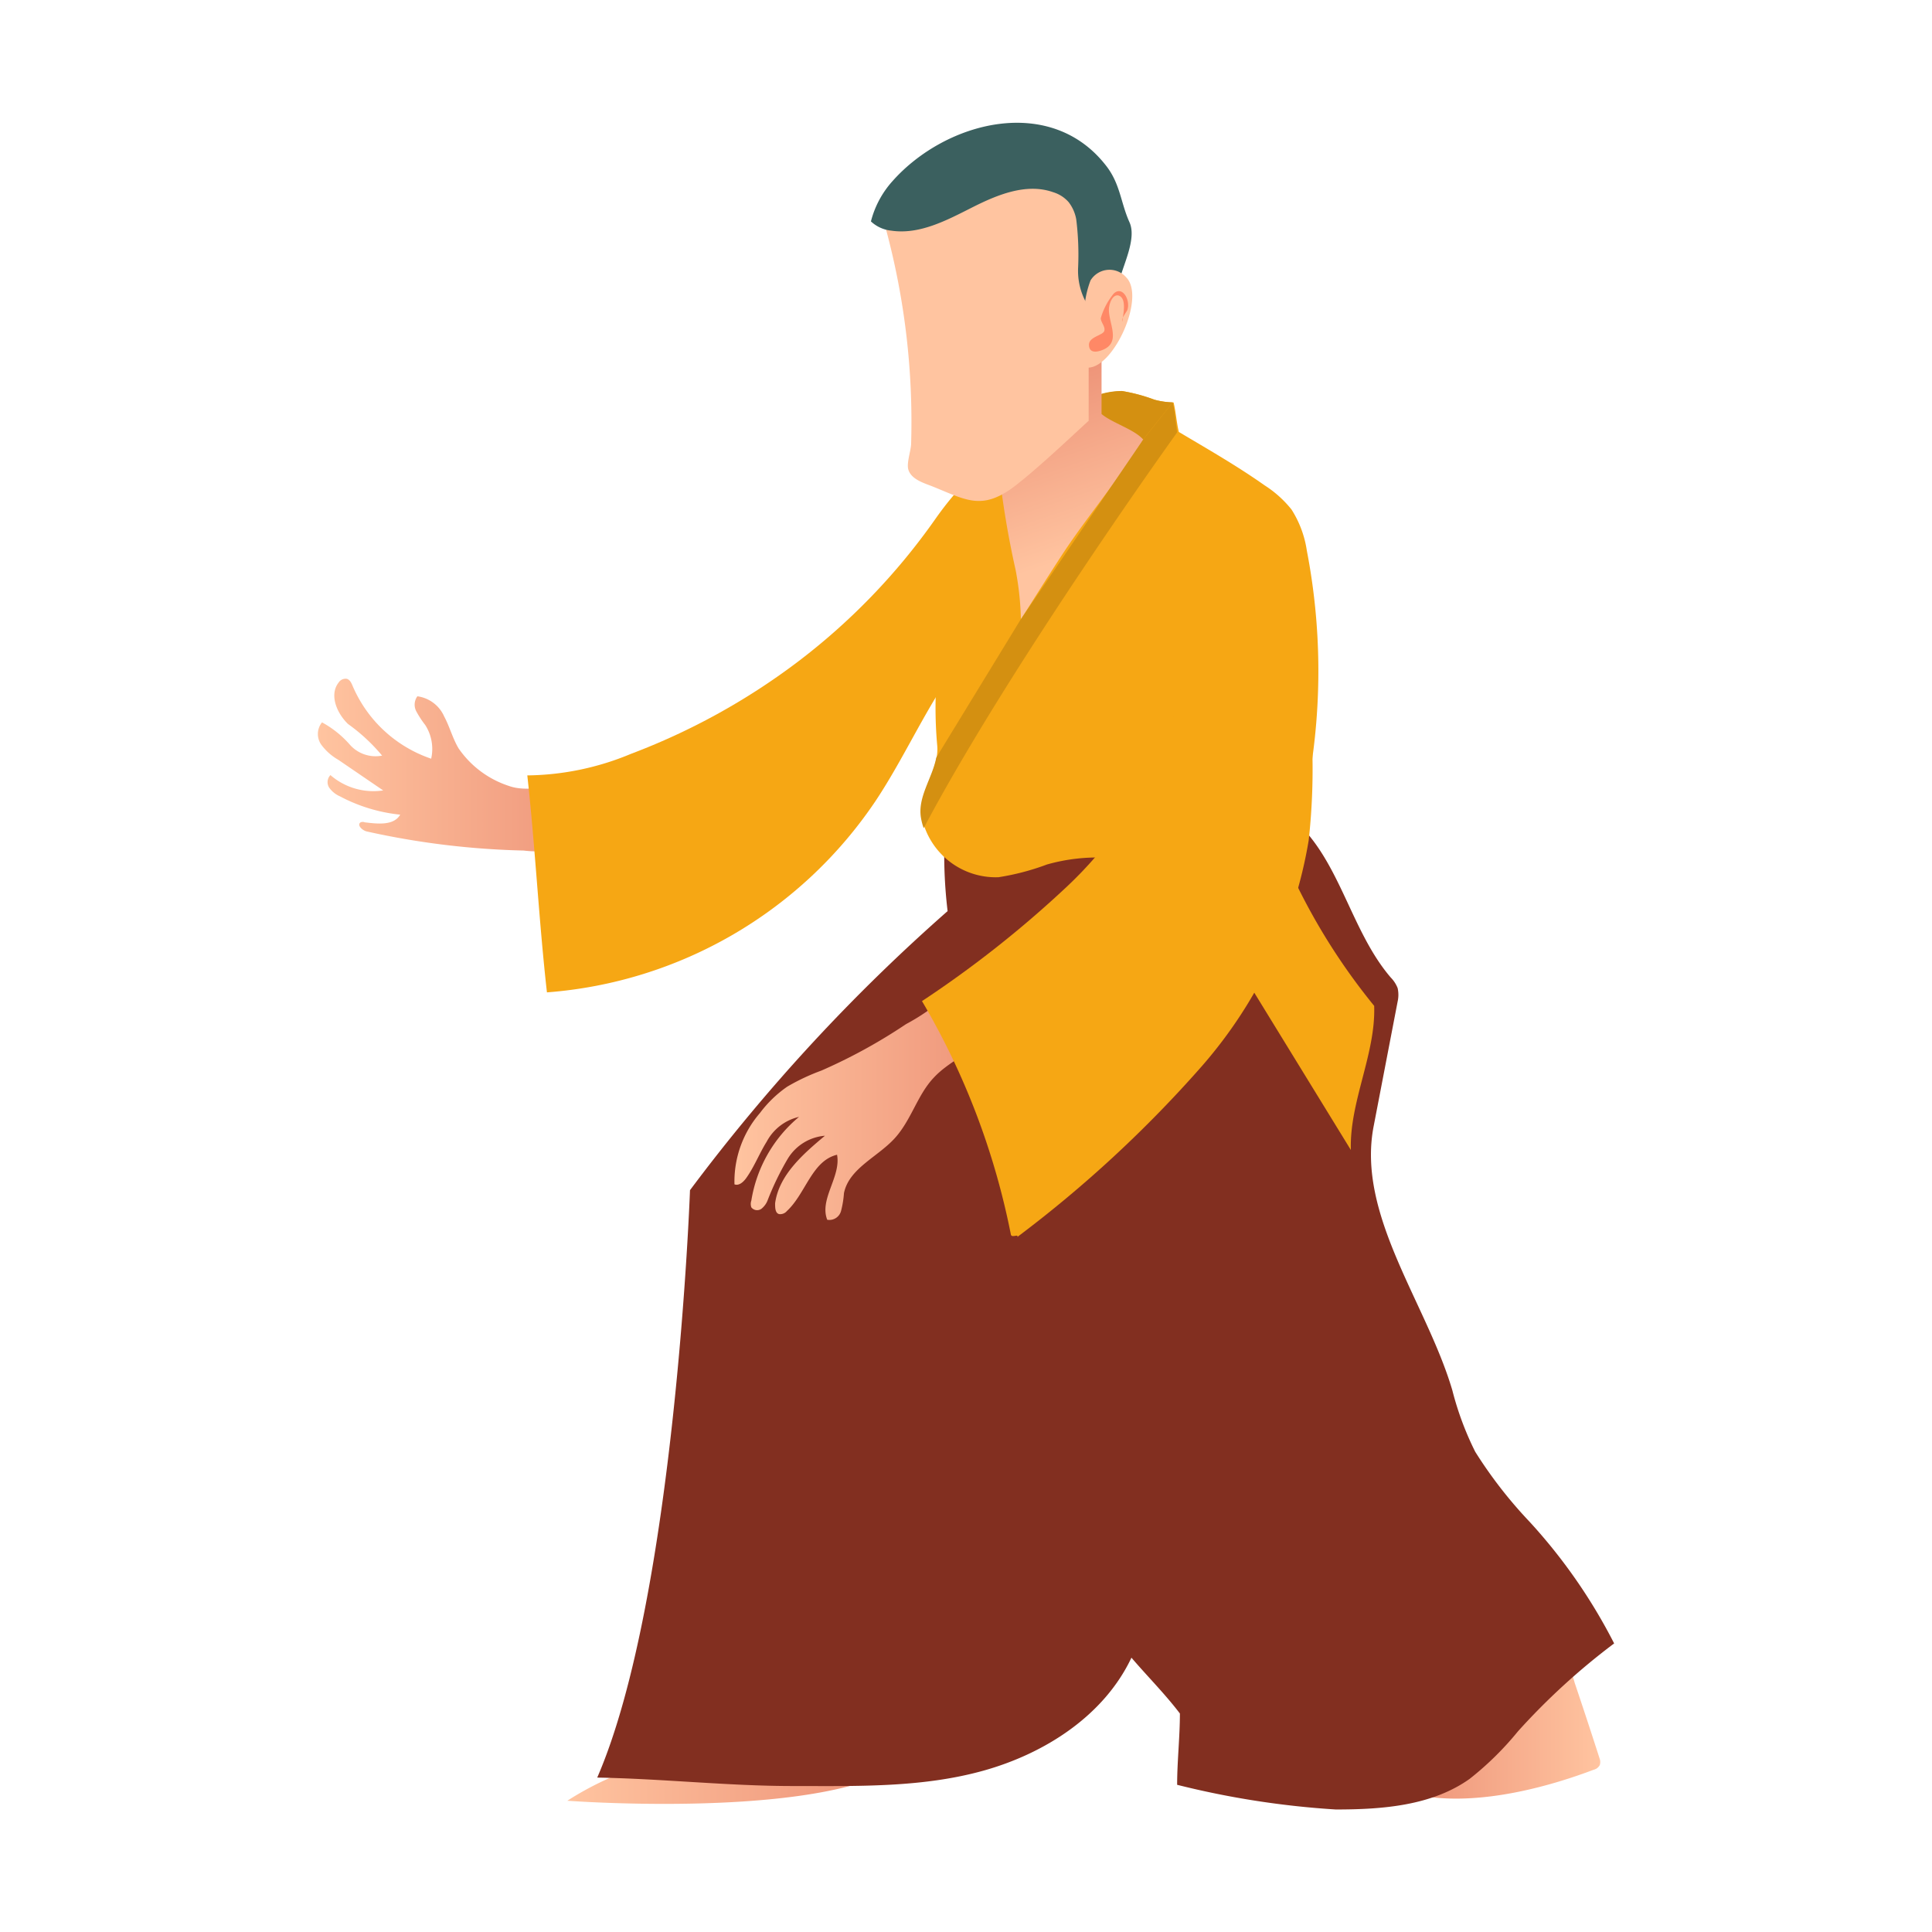 <svg class="S" xmlns="http://www.w3.org/2000/svg" xmlns:xlink="http://www.w3.org/1999/xlink" viewBox="0 0 126 126"><defs><linearGradient id="linear-gradient" x1="36.96" y1="116.3" x2="57.77" y2="116.3" gradientUnits="userSpaceOnUse"><stop offset="0" stop-color="#ffc4a0"/><stop offset="1" stop-color="#ed9277"/></linearGradient><linearGradient id="linear-gradient-2" x1="91.56" y1="111.71" x2="104.36" y2="111.71" gradientUnits="userSpaceOnUse"><stop offset="0" stop-color="#ed9277"/><stop offset="1" stop-color="#ffc4a0"/></linearGradient><linearGradient id="linear-gradient-3" x1="47.88" y1="71.55" x2="65.44" y2="71.55" xlink:href="#linear-gradient"/><linearGradient id="linear-gradient-4" x1="20.73" y1="49.88" x2="39.58" y2="49.88" xlink:href="#linear-gradient"/><linearGradient id="linear-gradient-5" x1="661.45" y1="24.48" x2="657.55" y2="35.98" gradientTransform="matrix(-1, 0, 0, 1, 728.61, 0)" xlink:href="#linear-gradient-2"/></defs><path d="M42.4,115A20.27,20.27,0,0,0,37,117.44s14.64,1.1,20.81-1.8Z" style="fill:url(#linear-gradient)"/><path d="M103.93,115.42a.62.62,0,0,0,.4-.3.65.65,0,0,0,0-.41q-.8-2.49-1.63-4.95a10.63,10.63,0,0,0-1.6-3.34.67.67,0,0,0-.39-.29.8.8,0,0,0-.52.18,33.6,33.6,0,0,0-5.49,4.21c-1.35,1.36-5.36,6.19-1.43,6.68C96.69,117.63,100.73,116.63,103.93,115.42Z" style="fill:url(#linear-gradient-2)"/><path d="M105.27,107.18A44,44,0,0,0,99,112.91a20.07,20.07,0,0,1-3.15,3.1c-2.47,1.76-5.7,2-8.73,2a56.85,56.85,0,0,1-10.35-1.61c0-1.53.18-3.11.18-4.65-1-1.31-2.1-2.4-3.16-3.64-1.79,3.78-5.64,6.25-9.66,7.37s-8.27,1-12.45,1-8.5-.48-12.73-.55C44.05,104.18,45,77.62,45,77.62A119.11,119.11,0,0,1,61.8,59.42a31.12,31.12,0,0,1-.15-5.79,90.3,90.3,0,0,1,18.49-1.45,6.7,6.7,0,0,1,3.9,1c3.3,2.56,3.94,7.4,6.66,10.57a2.06,2.06,0,0,1,.45.69,2,2,0,0,1,0,.88l-1.56,8.11C88.45,79.24,93.05,85,94.72,90.68a20,20,0,0,0,1.49,4,29.19,29.19,0,0,0,3.54,4.56A35.75,35.75,0,0,1,105.27,107.18Z" style="fill:#822f20"/><path d="M84.16,56.85a40.86,40.86,0,0,0,5.46,8.75C89.73,68.74,88,71.85,88.1,75L80.37,62.41a1.56,1.56,0,0,1-.28-.71,1.45,1.45,0,0,1,.36-.82C81.51,59.42,83.05,58.27,84.16,56.85Z" style="fill:#f6a714"/><path d="M53.57,69.82a13.76,13.76,0,0,0-2.23,1.05,7.65,7.65,0,0,0-1.78,1.72,6.84,6.84,0,0,0-1.66,4.65c.29.11.58-.15.76-.4.53-.74.86-1.61,1.34-2.38a3.2,3.2,0,0,1,2.11-1.62A8.94,8.94,0,0,0,49,78.3a.66.66,0,0,0,0,.44.48.48,0,0,0,.65.1,1.3,1.3,0,0,0,.42-.58,18.41,18.41,0,0,1,1.3-2.68,3.13,3.13,0,0,1,2.43-1.51c-1.43,1.2-3,2.56-3.25,4.41,0,.27,0,.63.26.7a.57.57,0,0,0,.51-.2c1.23-1.14,1.63-3.28,3.27-3.67.27,1.43-1.17,2.89-.64,4.24a.79.79,0,0,0,.9-.57,6.24,6.24,0,0,0,.19-1.16c.32-1.6,2.15-2.34,3.27-3.54s1.5-2.85,2.59-4c.93-1,2.24-1.54,3.26-2.44s1.67-2.53.83-3.6a1.88,1.88,0,0,0-1.89-.65c-.92.22-1,.89-1.49,1.47a13.72,13.72,0,0,1-2.52,1.73A35.21,35.21,0,0,1,53.57,69.82Z" style="fill:url(#linear-gradient-3)"/><path d="M29.91,48.81c-.39-.65-.58-1.41-.94-2.08a2.24,2.24,0,0,0-1.75-1.32.93.93,0,0,0-.06,1,6.2,6.2,0,0,0,.57.87,2.89,2.89,0,0,1,.39,2.2A8.56,8.56,0,0,1,23,44.74c-.08-.19-.18-.42-.39-.47a.54.54,0,0,0-.53.25c-.62.8-.11,2,.62,2.7a11.8,11.8,0,0,1,2.22,2.06,2.24,2.24,0,0,1-2.1-.71A6.61,6.61,0,0,0,21,47.11a1.21,1.21,0,0,0-.06,1.44,3.57,3.57,0,0,0,1.12,1l2.93,2a4.28,4.28,0,0,1-3.44-1,.66.66,0,0,0-.08.82,1.66,1.66,0,0,0,.69.56,10.68,10.68,0,0,0,3.94,1.2c-.42.73-1.48.6-2.31.5a.36.36,0,0,0-.27,0c-.27.17.11.54.42.6a52.38,52.38,0,0,0,10.21,1.24,7.21,7.21,0,0,0,4.63-1,1.86,1.86,0,0,0,.79-1.17,1.62,1.62,0,0,0-.66-1.39,3.56,3.56,0,0,0-1.49-.57c-1.41-.24-2.92.38-4.22-.08A6.38,6.38,0,0,1,29.91,48.81Z" style="fill:url(#linear-gradient-4)"/><path d="M66.46,29.1c-2.21.64-4.24,3-5.51,4.82a41.84,41.84,0,0,1-9,9.3,43.47,43.47,0,0,1-10.79,5.94,18,18,0,0,1-6.77,1.41c.52,4.71.75,9.44,1.28,14.15A28.4,28.4,0,0,0,57.1,52.24c2.27-3.41,3.8-7.33,6.53-10.38a22.41,22.41,0,0,0,2.89-3.36,13.46,13.46,0,0,0,1.41-4.89C68.18,32,67.83,30.05,66.46,29.1Z" style="fill:#f6a714"/><path d="M82,58.82c-2.1.12-4-1.23-5.89-2a12,12,0,0,0-7.83-.44,16,16,0,0,1-3.16.83,4.93,4.93,0,0,1-5-3.89c-.3-1.62,1.17-3.08,1-4.73A27.6,27.6,0,0,1,67,29a13,13,0,0,1,3-2.29,5,5,0,0,1,3.22-1.2,11.14,11.14,0,0,1,2.09.56,5.08,5.08,0,0,0,1.23.18c.15.64.19,1.29.34,1.92,1.9,1.13,3.79,2.21,5.59,3.48a7.2,7.2,0,0,1,1.76,1.58,6.85,6.85,0,0,1,1,2.69,41.34,41.34,0,0,1,.14,14.92A17.76,17.76,0,0,1,82,58.82Z" style="fill:#f6a714"/><path d="M76.48,26.24a5.08,5.08,0,0,1-1.23-.18,11.14,11.14,0,0,0-2.09-.56,5,5,0,0,0-3.22,1.2c-.42.29-.85.55-1.27.83a23.17,23.17,0,0,0,3.7,4.36l2.19-3.23Z" style="fill:#d49011"/><path d="M68.67,27.53A7.29,7.29,0,0,0,67,29a27.6,27.6,0,0,0-5.82,19.56,3.21,3.21,0,0,1-.05.82l5.5-9,5.79-8.52A23.17,23.17,0,0,1,68.67,27.53Z" style="fill:#f6a714"/><path d="M71.84,22.54V27c.7.59,2.14,1,2.72,1.67-1.58,2.6-3.78,5.16-5.43,7.72-.87,1.34-1.71,2.68-2.55,4a19.21,19.21,0,0,0-.34-3.2,59.59,59.59,0,0,1-1.13-6.89,3.42,3.42,0,0,1,.58-1.93c.93-2,2-4.36,4-5.33C70.27,22.82,71.46,23,71.84,22.54Z" style="fill:url(#linear-gradient-5)"/><path d="M71,23.57v3.87c-1.35,1.24-3.56,3.33-5,4.4-2,1.42-3,.77-5.12-.09-.56-.23-1.41-.45-1.63-1.09-.15-.42.15-1.23.17-1.69a48.31,48.31,0,0,0-1.65-14.06c-.27-1.06-.4-1.86.77-2.5a12.39,12.39,0,0,1,5.92-1c2,.13,5,.82,6.3,2.49,1,1.35.69,3.7.61,5.28C71.28,20.51,71,22.2,71,23.57Z" style="fill:#ffc4a0"/><path d="M73,18.3c.28-1.1,1.14-2.76.66-3.81-.56-1.24-.59-2.43-1.46-3.6-3.62-4.79-10.52-3-14,.93a6.22,6.22,0,0,0-1.4,2.62,2.27,2.27,0,0,0,1.31.6c1.84.28,3.61-.66,5.27-1.5s3.56-1.63,5.32-1a2.17,2.17,0,0,1,1,.65,2.57,2.57,0,0,1,.49,1.12,18.72,18.72,0,0,1,.12,3.18,4.32,4.32,0,0,0,1,2.94,4.21,4.21,0,0,0,1.48.89l.11,0a7.55,7.55,0,0,0,.12-1.21C73.12,19,72.79,19.33,73,18.3Z" style="fill:#3b605f"/><path d="M70.44,21.26c0,.34.06-.3.08-.39.07-.36.15-.71.23-1.07a6.41,6.41,0,0,1,.37-1.51,1.45,1.45,0,0,1,2.33-.2c1.21,1.23-.61,5.43-2.23,5.85C70,24.27,70.27,22.42,70.44,21.26Z" style="fill:#ffc4a0"/><path d="M73.51,20.25c.25-.62-.28-1.65-.87-1.11a4.46,4.46,0,0,0-.85,1.61c0,.28.31.54.23.83s-1,.38-1,.9.43.49.72.4c1.46-.44.57-1.73.58-2.69,0-.31.2-1,.62-.92.59.17.29,1.33.25,1.71C73.15,20.82,73.21,20.71,73.51,20.25Z" style="fill:#f86"/><path d="M65.93,80.53a48.46,48.46,0,0,0-5.8-15.24,71,71,0,0,0,9.4-7.42A26.15,26.15,0,0,0,76.14,48C77,45.61,77.33,43.1,78,40.68a13.55,13.55,0,0,1,3.56-6.55c.4-.36,1.14,0,1.55.4a3.16,3.16,0,0,1,.78,1.41c1.34,3.93,1.56,8.13,1.67,12.28a42.5,42.5,0,0,1-.21,6.58,29.8,29.8,0,0,1-6.94,14.7A79.84,79.84,0,0,1,66.35,80.67C66.43,80.46,66,80.74,65.93,80.53Z" style="fill:#f6a714"/><path d="M76.48,26.24l-1.92,2.42-8,11.75-5.5,9c-.25,1.32-1.22,2.56-1,3.91a3.88,3.88,0,0,0,.18.69c5.65-10.68,16.53-25.81,16.53-25.81C76.67,27.53,76.63,26.88,76.48,26.24Z" style="fill:#d49011"/></svg>
